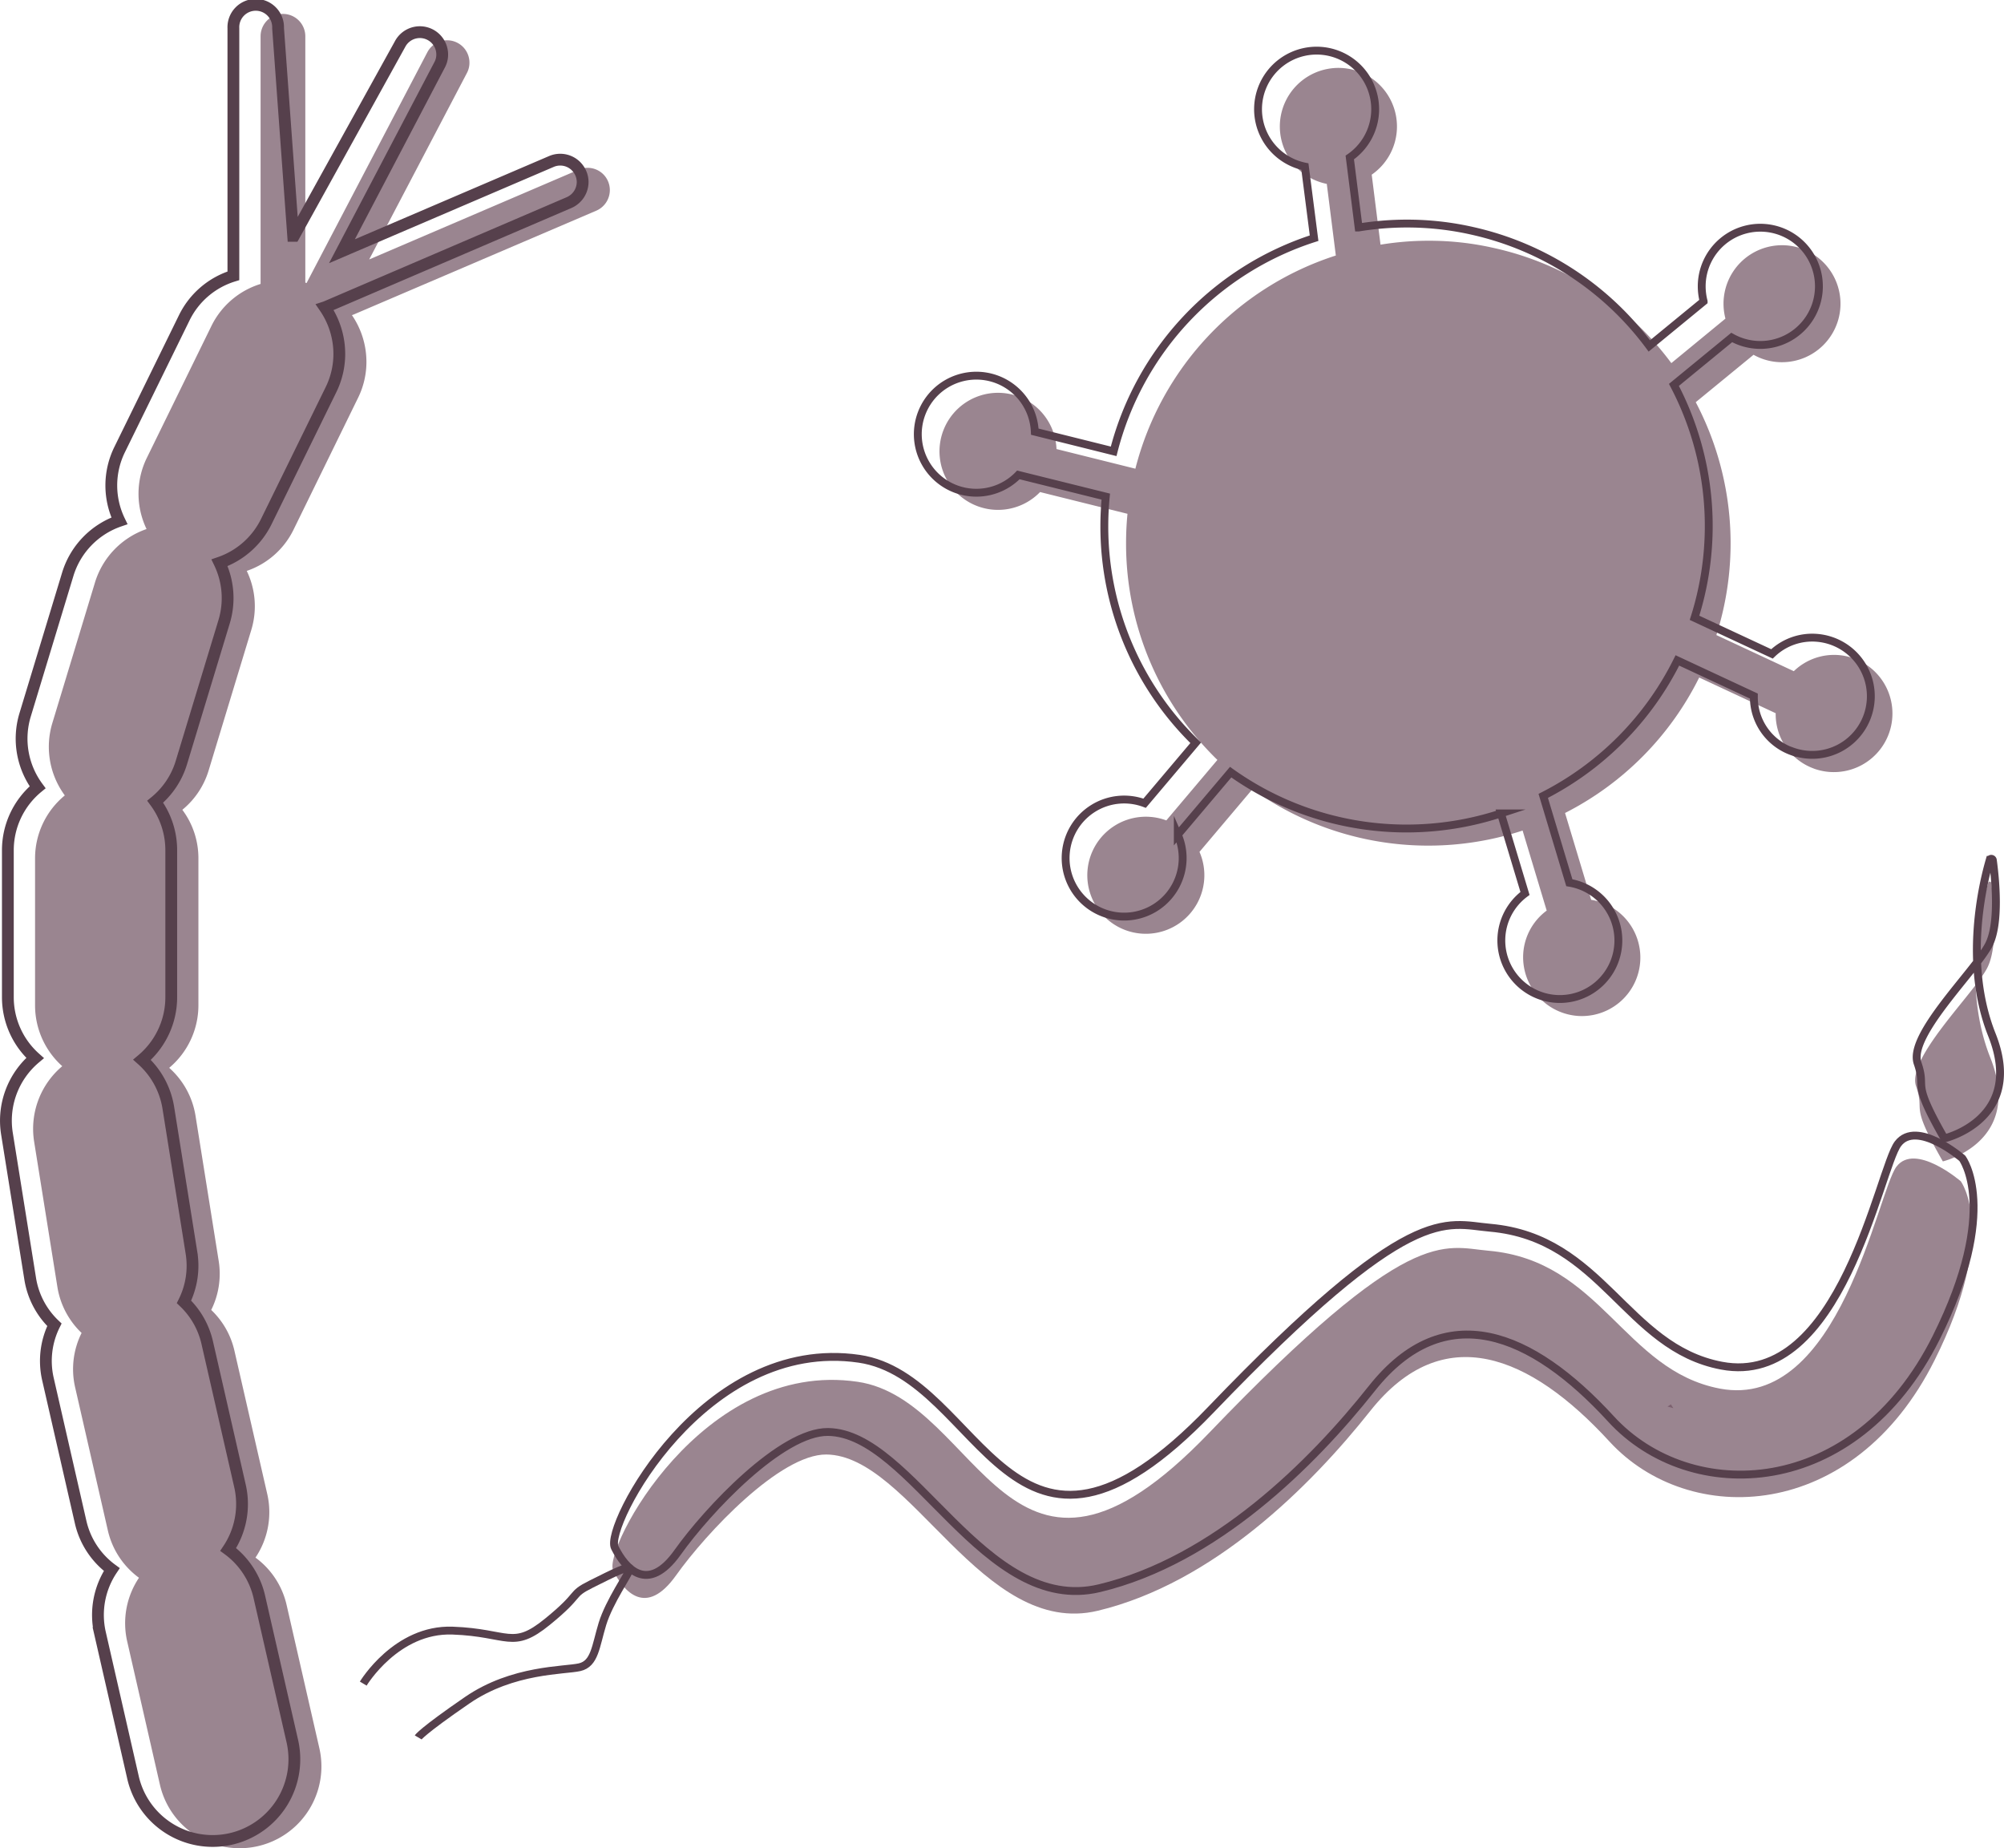 <svg xmlns="http://www.w3.org/2000/svg" viewBox="0 0 509.87 470.16"><defs><style>.cls-1{fill:#705261;opacity:0.7;}.cls-2,.cls-3{fill:none;stroke:#56404c;stroke-miterlimit:10;}.cls-2{stroke-width:2px;}.cls-3{stroke-width:3px;}</style></defs><title>MikroAsset 11</title><g id="Layer_2" data-name="Layer 2"><g id="Schulmedizin"><g id="Schulmedizin5"><path class="cls-1" d="M425.75,358.22l-1.49-.41.85-.57C425.33,357.56,425.55,357.89,425.75,358.22Z"/><path class="cls-1" d="M155.16,48.34a5.71,5.71,0,0,1-3.44,5.25L90,80l-.46.17a21.05,21.05,0,0,1,3.69,11.87,20.67,20.67,0,0,1-2.1,9.1L74.67,134.77a20.64,20.64,0,0,1-11.89,10.46,20.68,20.68,0,0,1,1.16,15L53.08,196a20.66,20.66,0,0,1-6.69,10,20.53,20.53,0,0,1,4.09,12.33v37.41a20.77,20.77,0,0,1-7.43,15.9,20.69,20.69,0,0,1,6.69,12.17l5.9,36.94a20.66,20.66,0,0,1-1.9,12.48,20.59,20.59,0,0,1,5.9,10.35L68,380.07a20.71,20.71,0,0,1-3,16.16,20.63,20.63,0,0,1,7.91,12l8.34,36.47A20.79,20.79,0,1,1,40.69,454l-8.33-36.46a20.73,20.73,0,0,1,3-16.18,20.59,20.59,0,0,1-7.91-12l-8.34-36.47a20.63,20.63,0,0,1,1.65-13.81,20.66,20.66,0,0,1-6.16-11.72L8.68,290.39a20.82,20.82,0,0,1,7.16-19.17,20.77,20.77,0,0,1-6.92-15.47V218.34a20.71,20.71,0,0,1,7.57-16A20.83,20.83,0,0,1,13.3,184l10.86-35.81a20.8,20.8,0,0,1,13.13-13.61,20.73,20.73,0,0,1,.06-18.09L53.82,82.86A20.73,20.73,0,0,1,66.3,72.23v-63a5.69,5.69,0,0,1,11.38,0V71.9L78,72l30.72-58.69a5.68,5.68,0,0,1,10.72,2.64,5.56,5.56,0,0,1-.65,2.63L93.93,66l53.31-22.84a5.66,5.66,0,0,1,7.92,5.2Z"/><path class="cls-1" d="M461.5,195.51a14.69,14.69,0,0,1-9.72-14v-.08l-19.46-9.08a77.09,77.09,0,0,1-34.13,34.46l6.65,22.09a14.88,14.88,0,0,1-3.14,29.55,15,15,0,0,1-14.18-15,14.75,14.75,0,0,1,6-11.81l-6.13-20.36a77,77,0,0,1-68.75-10.51L305.18,216.7a14.89,14.89,0,1,1-8.44-8l13-15.39a76.66,76.66,0,0,1-23.24-55.11q0-3.8.36-7.5l-22.24-5.53a14.89,14.89,0,1,1,4.18-10.94l20.07,5a76.9,76.9,0,0,1,51-54.23l-2.3-18.22A14.9,14.9,0,1,1,349,44.43l2.24,17.81a75.48,75.48,0,0,1,12.19-1,74.33,74.33,0,0,1,16.9,1.9,76.8,76.8,0,0,1,44.9,29.23L439,81.05A14.88,14.88,0,1,1,453.4,92.14a14.67,14.67,0,0,1-7.25-1.89l-14.71,12.06a77.07,77.07,0,0,1,5.25,59.24l19.7,9.19A14.72,14.72,0,0,1,468,166.66a14.91,14.91,0,1,1-6.53,28.85Z"/><path class="cls-2" d="M455.94,191.14a14.66,14.66,0,0,1-9.71-14v-.07L426.77,168a77.14,77.14,0,0,1-34.13,34.46l6.64,22.09A14.89,14.89,0,1,1,388,227.28l-6.13-20.36a77,77,0,0,1-68.76-10.5l-13.45,15.91a14.89,14.89,0,1,1-8.44-8l13-15.38a76.69,76.69,0,0,1-23.25-55.11c0-2.54.13-5,.37-7.51l-22.24-5.52a14.89,14.89,0,1,1,4.18-11l20.06,5a76.88,76.88,0,0,1,51-54.22L332,42.38a14.9,14.9,0,1,1,11.42-2.32l2.25,17.81a76.41,76.41,0,0,1,12.18-1,75,75,0,0,1,16.91,1.89A76.88,76.88,0,0,1,419.63,88l13.82-11.34a15.42,15.42,0,0,1-.49-3.81,14.91,14.91,0,1,1,7.63,13l-14.7,12.06a77.14,77.14,0,0,1,5.24,59.25l19.71,9.18a14.73,14.73,0,0,1,11.64-4.07,14.91,14.91,0,1,1-6.54,28.84Z"/><path class="cls-3" d="M148.24,46.28a5.73,5.73,0,0,1-3.44,5.25L83.1,78a4.37,4.37,0,0,1-.46.18A21,21,0,0,1,86.33,90a20.63,20.63,0,0,1-2.1,9.09L67.75,132.69a20.72,20.72,0,0,1-11.89,10.47,20.71,20.71,0,0,1,1.16,15L46.16,193.94a20.58,20.58,0,0,1-6.67,10,20.7,20.7,0,0,1,4.08,12.35v37.41a20.77,20.77,0,0,1-7.43,15.89,20.74,20.74,0,0,1,6.68,12.19l5.9,36.93a20.56,20.56,0,0,1-1.91,12.47,20.6,20.6,0,0,1,5.91,10.36L61.06,378a20.73,20.73,0,0,1-3,16.16,20.66,20.66,0,0,1,7.91,12l8.34,36.47a20.79,20.79,0,1,1-40.53,9.27l-8.34-36.47a20.76,20.76,0,0,1,3-16.17,20.66,20.66,0,0,1-7.91-12l-8.34-36.47A20.63,20.63,0,0,1,13.84,337a20.63,20.63,0,0,1-6.16-11.72L1.76,288.32a20.84,20.84,0,0,1,7.16-19.18A20.74,20.74,0,0,1,2,253.68V216.27a20.74,20.74,0,0,1,7.57-16,20.82,20.82,0,0,1-3.19-18.38l10.86-35.8a20.78,20.78,0,0,1,13.14-13.6,20.68,20.68,0,0,1,.05-18.1L46.9,80.8A20.68,20.68,0,0,1,59.38,70.16v-63a5.69,5.69,0,1,1,11.37,0L74.59,60h.2l27-48.79a5.69,5.69,0,0,1,10.72,2.65,5.44,5.44,0,0,1-.65,2.62L87,63.91l53.31-22.84a5.69,5.69,0,0,1,7.46,3A5.59,5.59,0,0,1,148.24,46.28Z"/><path class="cls-1" d="M498.87,300.49s-11.63-10-16.38-3.69S468.06,359,437.6,353.24c-24.41-4.64-30.23-32.53-58.82-35.07-11.59-1-19.92-7.06-71.15,46.33s-58-8.42-89.45-13c-39.51-5.8-64.81,42.67-62.17,48s8.35,12,16,1.24S198.48,369.9,210.26,370c21.41.25,39.69,46.8,69.08,39.74s54.07-31.63,69.29-50.82c18.54-23.36,40.64-14.26,60.85,7.77s62.07,20.67,82.73-20.68C508.56,313.34,498.87,300.49,498.87,300.49Z"/><path class="cls-1" d="M494.31,295.44s20.66-4.85,12.08-26.38c-7.24-18.18-2.28-38.55-.55-44.47a.4.4,0,0,1,.79.06c.61,4.46,1.87,16.3-1.13,21.77-3.73,6.81-20.43,22.86-18,29.9S485.51,280.05,494.31,295.44Z"/><path class="cls-2" d="M499.26,294.65s-11.62-10-16.38-3.69S468.46,353.19,438,347.4c-24.41-4.64-30.23-32.53-58.82-35.08-11.59-1-19.91-7.05-71.14,46.33s-58-8.41-89.45-13c-39.52-5.79-64.82,42.68-62.18,48s8.35,12,16,1.24,26.48-30.76,38.26-30.62c21.41.24,39.68,46.79,69.07,39.74s54.08-31.63,69.3-50.82c18.53-23.36,40.63-14.27,60.84,7.77s62.07,20.66,82.74-20.68C509,307.5,499.26,294.65,499.26,294.65Z"/><path class="cls-2" d="M494.7,289.59s20.66-4.84,12.08-26.38c-7.24-18.18-2.27-38.55-.54-44.47a.41.41,0,0,1,.79.06c.61,4.47,1.86,16.3-1.14,21.77-3.73,6.82-20.43,22.87-18,29.9S485.9,274.21,494.7,289.59Z"/><path class="cls-2" d="M92.42,428.28s8.41-14,22.73-13.48,15.16,5.05,24.14-2.26,5.5-6.75,11.09-9.55,10.11-5.06,9.89-3.88-5.26,8.29-7,14-1.93,10.11-5.8,11-17,.43-28.6,8.4-12.47,9.46-12.47,9.46"/></g></g></g></svg>